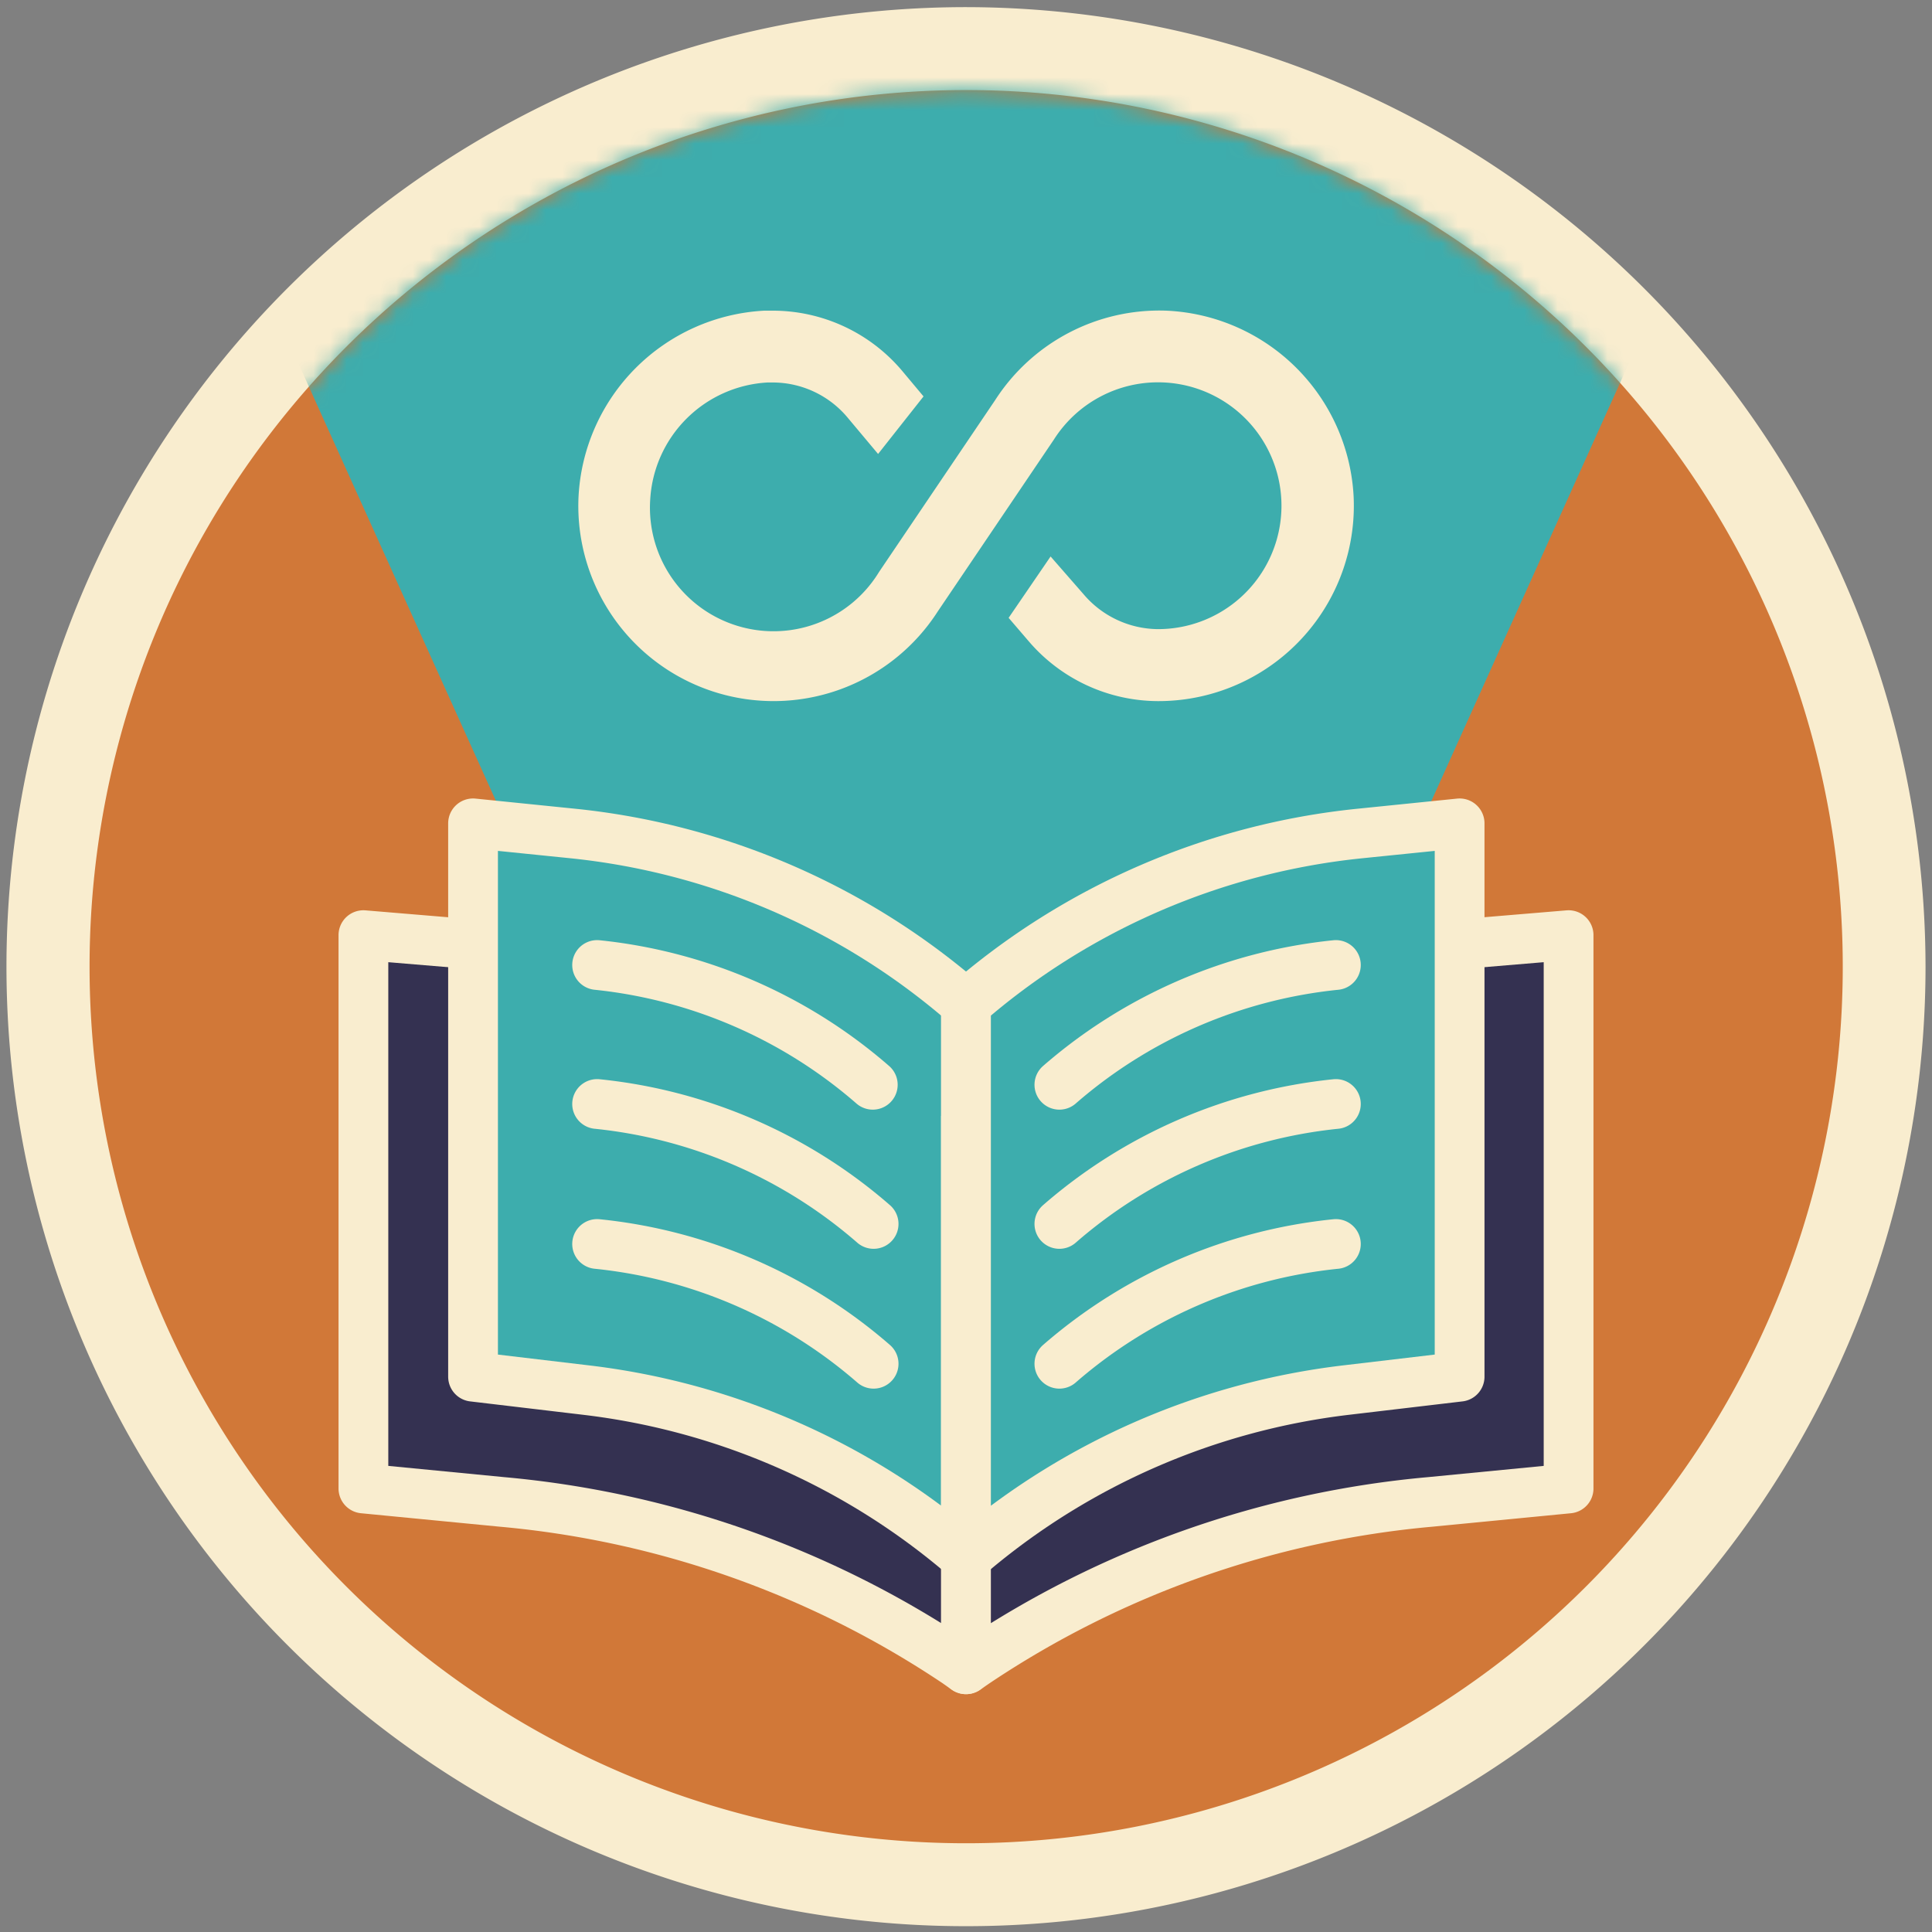 <svg id="Layer_1" data-name="Layer 1" xmlns="http://www.w3.org/2000/svg" xmlns:xlink="http://www.w3.org/1999/xlink" viewBox="0 0 116.48 116.48"><rect x="0" y="0" width="116.48" height="116.48" fill="#808080" stroke="none"/><defs><style>.cls-1{fill:#fff;}.cls-2{fill:#d17838;}.cls-3{fill:#f9edcf;}.cls-4{mask:url(#mask);}.cls-5,.cls-7{fill:#3dadad;}.cls-6{fill:#343151;}.cls-6,.cls-7,.cls-8{stroke:#f9edcf;stroke-linejoin:round;stroke-width:3px;}.cls-8{fill:none;stroke-linecap:round;}</style><mask id="mask" x="5.4" y="-0.83" width="105.69" height="111.95" maskUnits="userSpaceOnUse"><circle class="cls-1" cx="58.24" cy="58.28" r="52.84"/></mask></defs><title>learning</title><path class="cls-2" d="M58.24,113.62a55.35,55.35,0,1,1,55.35-55.34A55.41,55.41,0,0,1,58.24,113.62Z"/><path class="cls-3" d="M58.24,5.43A52.85,52.85,0,1,1,5.4,58.28,52.85,52.85,0,0,1,58.24,5.43m0-5a57.85,57.85,0,1,0,57.85,57.85A57.91,57.91,0,0,0,58.24.43Z"/><g class="cls-4"><path class="cls-5" d="M71.92-.83H44.28L16.86,19.41,30.61,49.86A44.43,44.43,0,0,1,58,60.29v.25l.15-.12.14.12v-.25A44.47,44.47,0,0,1,85.59,49.86L99.33,19.41Z"/></g><path class="cls-3" d="M70.32,18.73A11.77,11.77,0,0,0,60,24.12l-7,10.36A7.45,7.45,0,0,1,39.2,30.14a7.5,7.5,0,0,1,7.08-7.08h.34a5.89,5.89,0,0,1,4.51,2.15l1.81,2.16,2.74-3.47-1.23-1.47a10.21,10.21,0,0,0-7.91-3.7h-.46a11.84,11.84,0,0,0-11.2,11.21,11.77,11.77,0,0,0,21.66,6.92l7-10.36a7.44,7.44,0,1,1,6.24,11.43h0a5.94,5.94,0,0,1-4.44-2.09l-2-2.29-2.53,3.7,1.21,1.41a10.3,10.3,0,0,0,7.77,3.61A11.78,11.78,0,0,0,81.61,29.94,11.83,11.83,0,0,0,70.32,18.73Z"/><path class="cls-6" d="M58.24,67.28v33.36l-.57-.4a58.66,58.66,0,0,0-27.41-9.69l-8.35-.81V56.38l7.31.61"/><path class="cls-7" d="M58.24,93.9l-.47-.4a42.74,42.74,0,0,0-22.42-9.69L28.52,83V49.64l6,.61A42.7,42.7,0,0,1,58.24,60.54h0Z"/><path class="cls-6" d="M58.24,67.28v33.36l.58-.4a58.62,58.62,0,0,1,27.41-9.69l8.34-.81V56.38l-7.3.61"/><path class="cls-7" d="M58.24,93.9l.48-.4a42.74,42.74,0,0,1,22.42-9.69L88,83V49.64l-6,.61A42.76,42.76,0,0,0,58.24,60.54h0Z"/><path class="cls-8" d="M36,58.18A30,30,0,0,1,52.62,65.4"/><path class="cls-8" d="M36,66.56a30,30,0,0,1,16.67,7.23"/><path class="cls-8" d="M36,75a30,30,0,0,1,16.67,7.22"/><path class="cls-8" d="M80.54,58.18A30,30,0,0,0,63.87,65.4"/><path class="cls-8" d="M80.54,66.56a30,30,0,0,0-16.67,7.23"/><path class="cls-8" d="M80.54,75a30,30,0,0,0-16.67,7.22"/></svg>